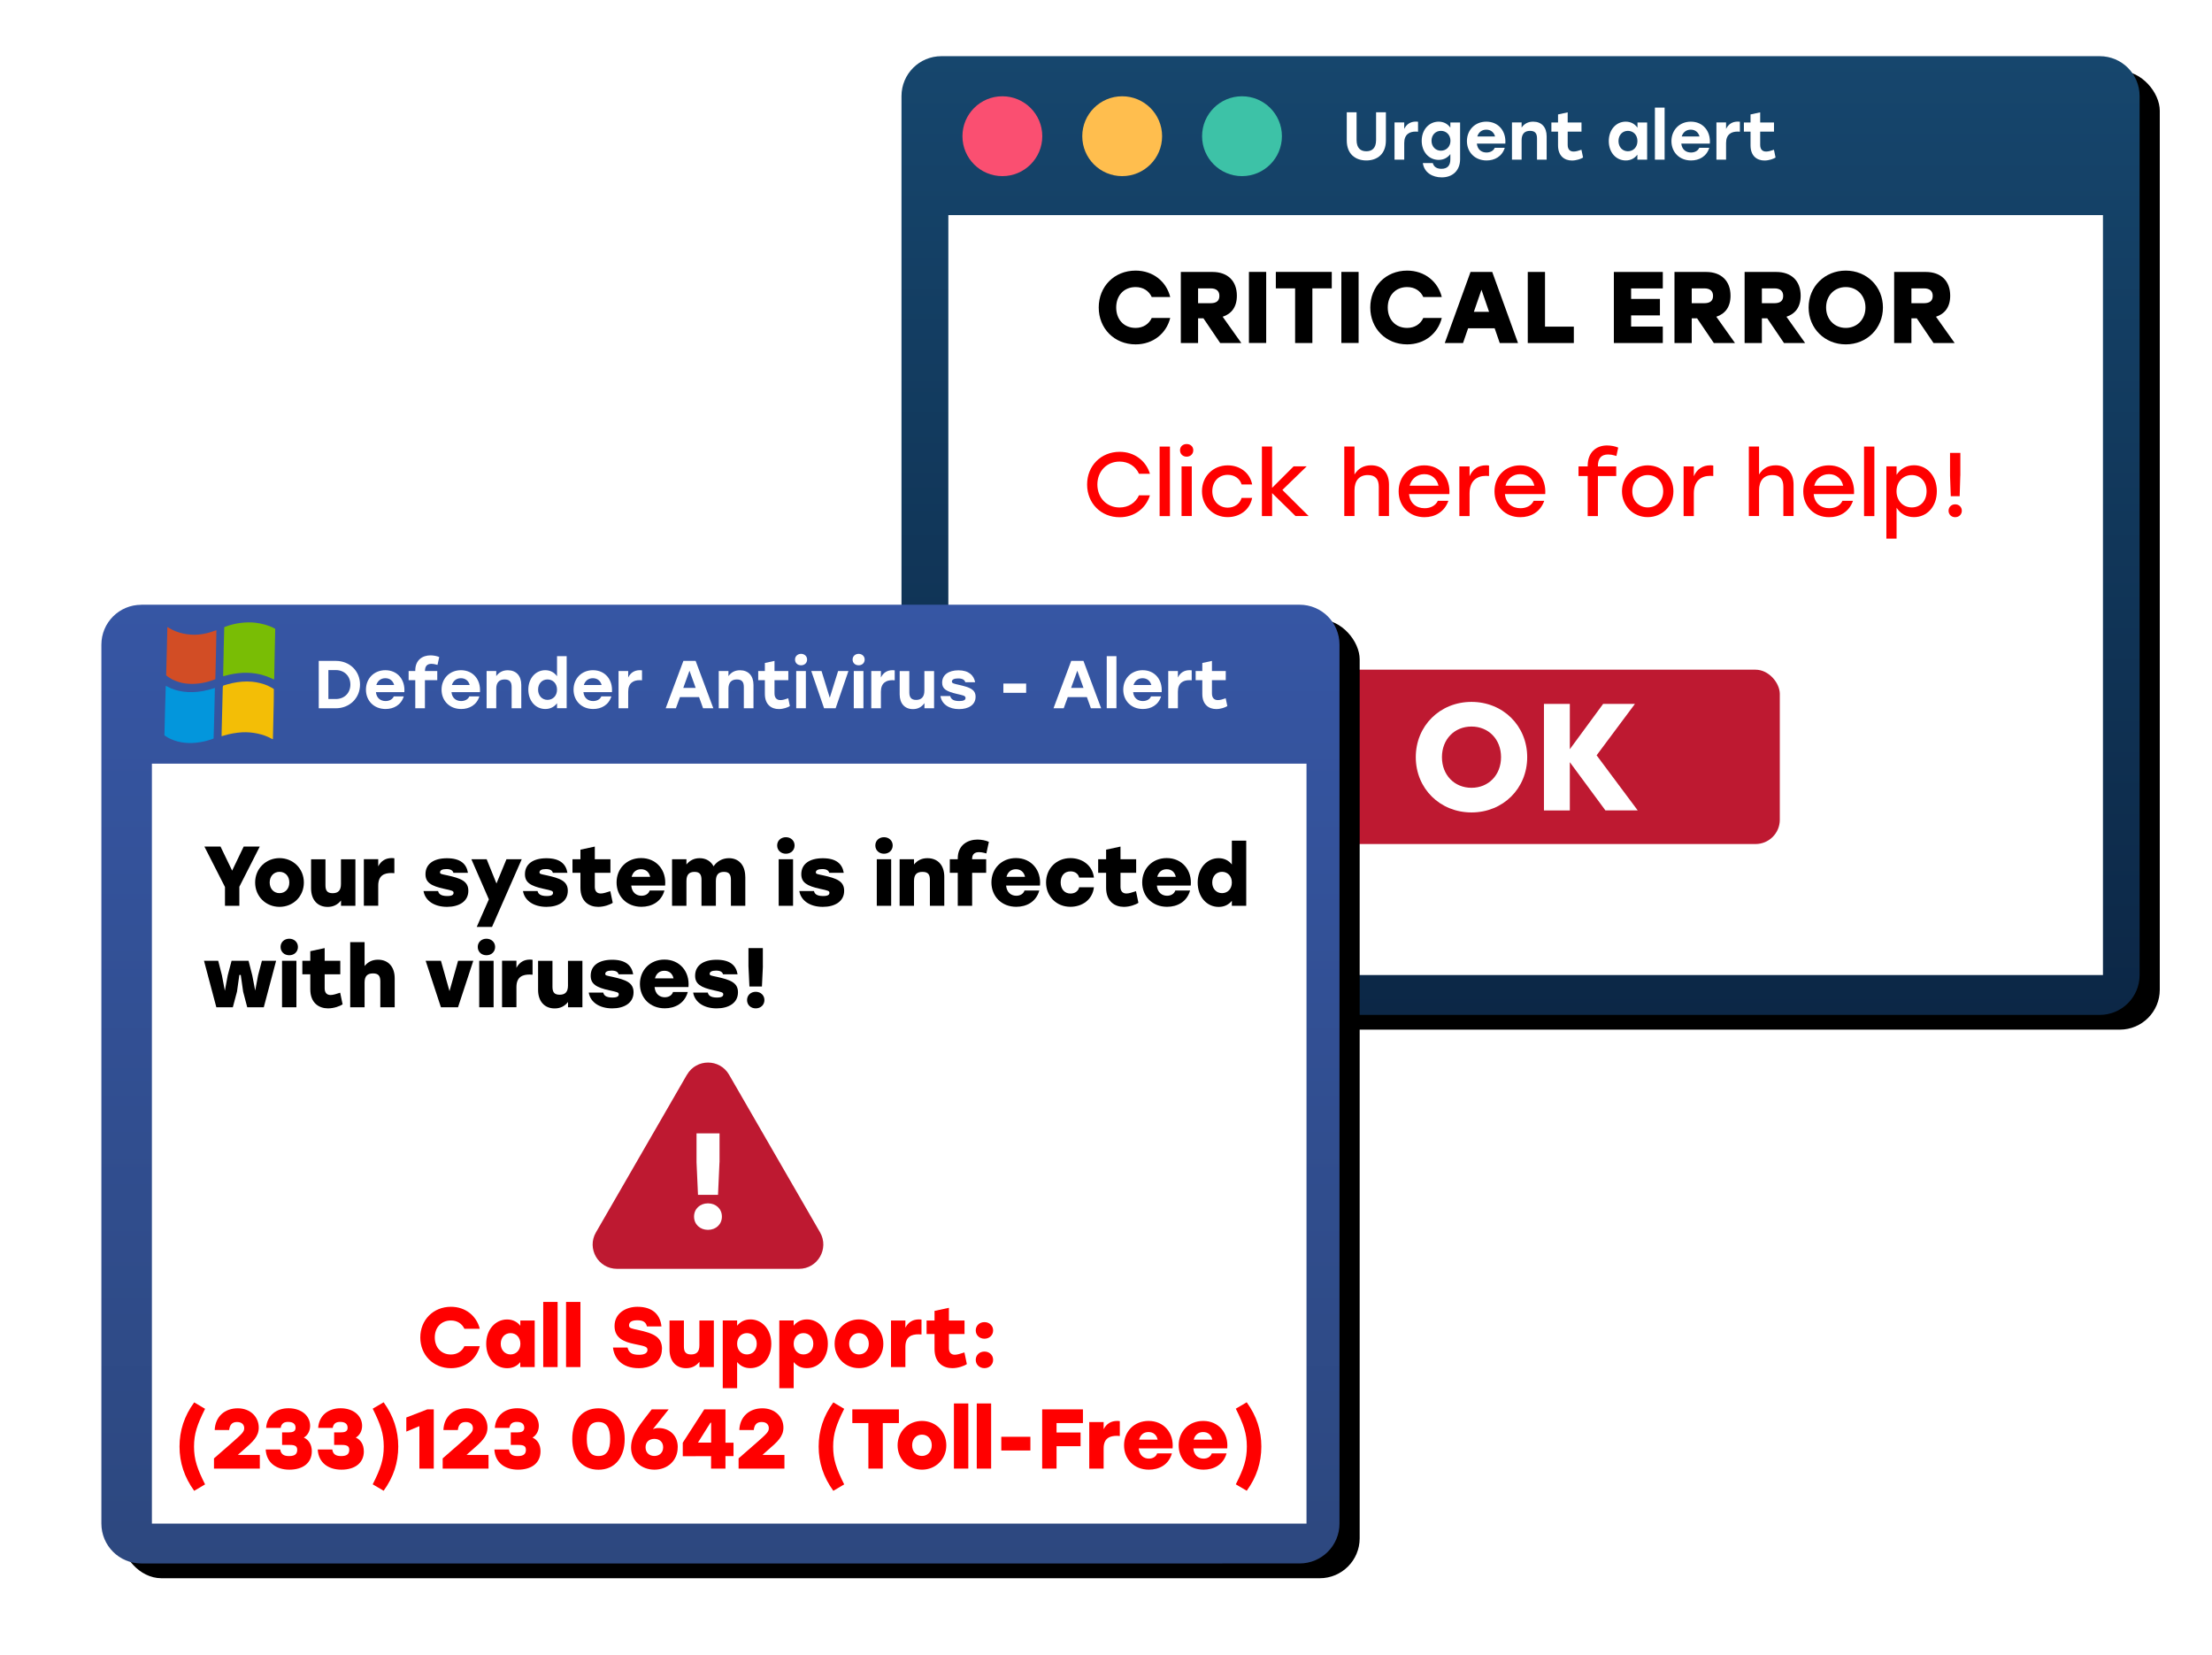 <?xml version="1.0" encoding="UTF-8"?>
<svg id="Layer_1" xmlns="http://www.w3.org/2000/svg" xmlns:xlink="http://www.w3.org/1999/xlink" viewBox="0 0 392.3 293.48">
  <defs>
    <style>
      .cls-1 {
        fill: #fa4f71;
      }

      .cls-1, .cls-2, .cls-3, .cls-4, .cls-5, .cls-6 {
        fill-rule: evenodd;
      }

      .cls-7 {
        fill: #0396dc;
      }

      .cls-8, .cls-3 {
        fill: #fff;
      }

      .cls-2 {
        fill: #ffbe4e;
      }

      .cls-9 {
        fill: red;
      }

      .cls-10 {
        fill: #f3be06;
      }

      .cls-11 {
        filter: url(#j-2);
      }

      .cls-4 {
        fill: url(#linear-gradient-2);
      }

      .cls-12 {
        fill: #79bd05;
      }

      .cls-5 {
        fill: #3dc2a7;
      }

      .cls-13 {
        filter: url(#j);
      }

      .cls-14 {
        fill: #d24d25;
      }

      .cls-15 {
        fill: #be1931;
      }

      .cls-6 {
        fill: url(#linear-gradient);
      }
    </style>
    <filter id="j">
      <feGaussianBlur stdDeviation="3.896"/>
    </filter>
    <linearGradient id="linear-gradient" x1="269.67" y1="179.95" x2="269.67" y2="9.96" gradientUnits="userSpaceOnUse">
      <stop offset="0" stop-color="#0c2746"/>
      <stop offset="1" stop-color="#16466d"/>
    </linearGradient>
    <filter id="j-2" data-name="j">
      <feGaussianBlur stdDeviation="3.896"/>
    </filter>
    <linearGradient id="linear-gradient-2" x1="127.77" y1="-815.94" x2="127.77" y2="-511.01" gradientTransform="translate(0 -418.27) scale(1 -1)" gradientUnits="userSpaceOnUse">
      <stop offset=".02" stop-color="#263e66"/>
      <stop offset="1" stop-color="#3757a7"/>
    </linearGradient>
  </defs>
  <g>
    <g class="cls-13">
      <rect x="163.45" y="12.56" width="219.59" height="170" rx="7.08" ry="7.08"/>
    </g>
    <path class="cls-6" d="M166.96,9.96h205.42c3.92,0,7.08,3.16,7.08,7.08v155.83c0,3.92-3.16,7.08-7.08,7.08h-205.42c-3.92,0-7.08-3.16-7.08-7.08V17.04c0-3.92,3.16-7.08,7.08-7.08Z"/>
    <g>
      <path class="cls-1" d="M177.77,17.07c3.91,0,7.08,3.17,7.08,7.08s-3.17,7.08-7.08,7.08-7.08-3.17-7.08-7.08,3.17-7.08,7.08-7.08Z"/>
      <path class="cls-2" d="M199.02,17.07c3.91,0,7.08,3.17,7.08,7.08s-3.17,7.08-7.08,7.08-7.08-3.17-7.08-7.08,3.17-7.08,7.08-7.08Z"/>
      <path class="cls-5" d="M220.27,17.07c3.91,0,7.08,3.17,7.08,7.08s-3.17,7.08-7.08,7.08-7.08-3.17-7.08-7.08,3.17-7.08,7.08-7.08Z"/>
    </g>
    <path class="cls-3" d="M168.19,38.14h204.77v134.74h-204.77V38.14Z"/>
    <g>
      <path class="cls-8" d="M245.79,19.91v5c0,2.36-1.49,3.54-3.47,3.54s-3.47-1.18-3.47-3.54v-5h1.74v4.91c0,1.46.72,2,1.73,2s1.73-.54,1.73-2v-4.91h1.74Z"/>
      <path class="cls-8" d="M251.49,21.59v1.76c-.13-.01-.23-.02-.42-.02-1.09,0-2.03.48-2.03,2.04v2.94h-1.72v-6.6h1.72v1.15c.41-.86,1.13-1.3,2.06-1.3.16,0,.28.01.38.02Z"/>
      <path class="cls-8" d="M258.95,21.71v6.51c0,1.96-1.27,3.23-3.26,3.23-1.59,0-3.09-.8-3.35-2.53h1.77c.19.74.82,1.01,1.52,1.01,1.04,0,1.59-.54,1.59-1.66v-.95c-.47.62-1.15,1.03-2.07,1.03-1.73,0-3.01-1.42-3.01-3.39s1.31-3.39,3.01-3.39c.91,0,1.62.42,2.07,1.06v-.91h1.72ZM257.24,24.96c0-1.03-.73-1.76-1.69-1.76s-1.67.73-1.67,1.76.72,1.76,1.67,1.76,1.69-.72,1.69-1.76Z"/>
      <path class="cls-8" d="M266.98,25.46h-5.06c.11,1.06.83,1.58,1.71,1.58.66,0,1.24-.3,1.46-.83h1.78c-.49,1.56-1.81,2.24-3.23,2.24-2.06,0-3.48-1.46-3.48-3.43s1.43-3.45,3.44-3.45c2.18,0,3.54,1.71,3.37,3.89ZM262,24.2h3.15c-.19-.72-.73-1.21-1.56-1.21s-1.38.5-1.59,1.21Z"/>
      <path class="cls-8" d="M274.3,24.17v4.14h-1.71v-3.77c0-.86-.32-1.34-1.24-1.34-.97,0-1.49.56-1.49,1.64v3.47h-1.71v-6.6h1.71v.9c.48-.67,1.14-1.04,2.05-1.04,1.49,0,2.39.98,2.39,2.6Z"/>
      <path class="cls-8" d="M280.76,27.93c-.36.24-1.18.53-1.97.53-1.32,0-2.47-.79-2.47-2.69v-2.43h-1.18v-1.62h1.18v-1.43l1.71-.37v1.8h2.45v1.62h-2.45v2.34c0,.78.37,1.19,1.06,1.19.38,0,.84-.13,1.38-.32l.29,1.39Z"/>
      <path class="cls-8" d="M292.12,21.71v6.6h-1.73v-.89c-.46.62-1.14,1.03-2.06,1.03-1.73,0-3.01-1.42-3.01-3.44s1.31-3.44,3-3.44c.94,0,1.63.43,2.09,1.07v-.92h1.71ZM290.4,25.01c0-1.08-.73-1.81-1.69-1.81s-1.67.73-1.67,1.81.72,1.81,1.67,1.81,1.69-.72,1.69-1.81Z"/>
      <path class="cls-8" d="M293.5,19.08h1.72v9.23h-1.72v-9.23Z"/>
      <path class="cls-8" d="M303.24,25.46h-5.06c.11,1.06.83,1.58,1.72,1.58.66,0,1.24-.3,1.46-.83h1.78c-.49,1.56-1.81,2.24-3.23,2.24-2.06,0-3.48-1.46-3.48-3.43s1.43-3.45,3.44-3.45c2.18,0,3.54,1.71,3.37,3.89ZM298.26,24.2h3.15c-.19-.72-.73-1.21-1.56-1.21s-1.38.5-1.6,1.21Z"/>
      <path class="cls-8" d="M308.57,21.59v1.76c-.13-.01-.23-.02-.42-.02-1.09,0-2.03.48-2.03,2.04v2.94h-1.71v-6.6h1.71v1.15c.41-.86,1.13-1.3,2.06-1.3.16,0,.28.01.38.02Z"/>
      <path class="cls-8" d="M314.9,27.93c-.36.24-1.18.53-1.97.53-1.32,0-2.47-.79-2.47-2.69v-2.43h-1.18v-1.62h1.18v-1.43l1.71-.37v1.8h2.45v1.62h-2.45v2.34c0,.78.37,1.19,1.06,1.19.38,0,.84-.13,1.38-.32l.29,1.39Z"/>
    </g>
    <g>
      <path d="M194.86,54.52c0-3.71,2.75-6.54,6.54-6.54,3.1,0,5.46,1.94,6.14,4.68h-3.28c-.5-1.1-1.53-1.76-2.86-1.76-2.09,0-3.44,1.51-3.44,3.62s1.35,3.62,3.44,3.62c1.33,0,2.36-.67,2.86-1.76h3.28c-.68,2.74-3.04,4.68-6.14,4.68-3.78,0-6.54-2.83-6.54-6.54Z"/>
      <path d="M213.43,56.44h-.95v4.38h-3.06v-12.6h5.62c2.67,0,4.32,1.58,4.32,4.21,0,2.02-.97,3.22-2.52,3.73l3.31,4.66h-3.75l-2.97-4.38ZM214.69,51.13h-2.21v2.63h2.21c1.06,0,1.57-.43,1.57-1.3s-.54-1.33-1.57-1.33Z"/>
      <path d="M221.5,48.21h3.06v12.6h-3.06v-12.6Z"/>
      <path d="M236.19,51.13h-3.44v9.69h-3.06v-9.69h-3.42v-2.92h9.92v2.92Z"/>
      <path d="M237.89,48.21h3.06v12.6h-3.06v-12.6Z"/>
      <path d="M243.02,54.52c0-3.71,2.75-6.54,6.54-6.54,3.1,0,5.46,1.94,6.14,4.68h-3.28c-.5-1.1-1.53-1.76-2.86-1.76-2.09,0-3.44,1.51-3.44,3.62s1.35,3.62,3.44,3.62c1.33,0,2.36-.67,2.86-1.76h3.28c-.68,2.74-3.04,4.68-6.14,4.68-3.78,0-6.54-2.83-6.54-6.54Z"/>
      <path d="M265.09,58.21h-4.72l-.9,2.61h-3.24l4.57-12.6h3.85l4.57,12.6h-3.24l-.9-2.61ZM264.09,55.29l-1.35-3.92-1.35,3.92h2.7Z"/>
      <path d="M279.12,57.9v2.92h-8.17v-12.6h3.06v9.69h5.11Z"/>
      <path d="M289.28,51.13v1.87h5.11v2.92h-5.11v1.98h5.62v2.92h-8.68v-12.6h8.68v2.92h-5.62Z"/>
      <path d="M300.98,56.44h-.95v4.38h-3.06v-12.6h5.62c2.67,0,4.32,1.58,4.32,4.21,0,2.02-.97,3.22-2.52,3.73l3.31,4.66h-3.75l-2.97-4.38ZM302.24,51.13h-2.21v2.63h2.21c1.06,0,1.57-.43,1.57-1.3s-.54-1.33-1.57-1.33Z"/>
      <path d="M313.42,56.44h-.95v4.38h-3.06v-12.6h5.62c2.67,0,4.32,1.58,4.32,4.21,0,2.02-.97,3.22-2.52,3.73l3.31,4.66h-3.75l-2.97-4.38ZM314.68,51.13h-2.21v2.63h2.21c1.06,0,1.57-.43,1.57-1.3s-.54-1.33-1.57-1.33Z"/>
      <path d="M333.94,54.52c0,3.71-2.86,6.54-6.59,6.54s-6.59-2.83-6.59-6.54,2.86-6.54,6.59-6.54,6.59,2.83,6.59,6.54ZM323.86,54.52c0,2.11,1.48,3.62,3.49,3.62s3.49-1.51,3.49-3.62-1.48-3.62-3.49-3.62-3.49,1.51-3.49,3.62Z"/>
      <path d="M339.94,56.44h-.95v4.38h-3.06v-12.6h5.62c2.67,0,4.32,1.58,4.32,4.21,0,2.02-.97,3.22-2.52,3.73l3.31,4.66h-3.75l-2.97-4.38ZM341.2,51.13h-2.21v2.63h2.21c1.06,0,1.57-.43,1.57-1.3s-.54-1.33-1.57-1.33Z"/>
    </g>
    <g>
      <path class="cls-9" d="M192.8,85.9c0-3.31,2.45-5.79,5.78-5.79,2.59,0,4.66,1.57,5.36,3.89h-1.94c-.59-1.31-1.86-2.16-3.44-2.16-2.29,0-3.94,1.73-3.94,4.07s1.65,4.07,3.94,4.07c1.58,0,2.85-.85,3.44-2.16h1.94c-.71,2.32-2.77,3.89-5.36,3.89-3.33,0-5.78-2.48-5.78-5.79Z"/>
      <path class="cls-9" d="M205.66,79.18h1.83v12.33h-1.83v-12.33Z"/>
      <path class="cls-9" d="M211.63,79.83c0,.66-.5,1.14-1.18,1.14s-1.17-.48-1.17-1.14.51-1.1,1.17-1.1c.69,0,1.18.46,1.18,1.1ZM209.55,82.7h1.81v8.8h-1.81v-8.8Z"/>
      <path class="cls-9" d="M213.17,87.1c0-2.62,1.95-4.59,4.58-4.59,2.08,0,3.92,1.26,4.32,3.39h-1.87c-.34-1.1-1.31-1.71-2.45-1.71-1.63,0-2.75,1.22-2.75,2.91s1.15,2.91,2.74,2.91c1.15,0,2.13-.64,2.46-1.73h1.87c-.42,2.18-2.27,3.41-4.34,3.41-2.61,0-4.56-1.97-4.56-4.59Z"/>
      <path class="cls-9" d="M229.76,91.5l-4.15-4.07v4.07h-1.81v-12.33h1.81v7.33l3.81-3.81h2.32l-4.31,4.18,4.66,4.63h-2.34Z"/>
      <path class="cls-9" d="M246.34,85.95v5.55h-1.81v-5.19c0-1.36-.61-2.08-1.94-2.08-1.54,0-2.37,1.01-2.37,2.71v4.56h-1.81v-12.33h1.81v4.96c.62-1.02,1.58-1.63,2.95-1.63,1.97,0,3.17,1.3,3.17,3.44Z"/>
      <path class="cls-9" d="M257.06,87.6h-7.16c.14,1.62,1.28,2.51,2.75,2.51,1.06,0,1.94-.45,2.35-1.31h1.87c-.69,1.97-2.37,2.9-4.24,2.9-2.67,0-4.58-1.92-4.58-4.58s1.89-4.61,4.55-4.61c2.83,0,4.63,2.19,4.45,5.09ZM250,86.12h5.12c-.27-1.2-1.18-2.05-2.51-2.05s-2.3.86-2.61,2.05Z"/>
      <path class="cls-9" d="M264.08,82.56v1.84c-.16-.02-.3-.03-.54-.03-1.65,0-2.91.93-2.91,3.1v4.03h-1.81v-8.8h1.81v1.74c.53-1.23,1.54-1.94,2.93-1.94.22,0,.4.02.53.05Z"/>
      <path class="cls-9" d="M274.06,87.6h-7.16c.14,1.62,1.28,2.51,2.75,2.51,1.06,0,1.94-.45,2.35-1.31h1.87c-.69,1.97-2.37,2.9-4.24,2.9-2.67,0-4.58-1.92-4.58-4.58s1.89-4.61,4.55-4.61c2.83,0,4.63,2.19,4.45,5.09ZM267,86.12h5.12c-.27-1.2-1.18-2.05-2.51-2.05s-2.3.86-2.61,2.05Z"/>
      <path class="cls-9" d="M283.39,82.65v.05h3.25v1.7h-3.25v7.11h-1.81v-7.11h-1.63v-1.7h1.63v-.13c0-2.4,1.54-3.59,3.43-3.59.67,0,1.44.14,1.98.38l-.32,1.49-.26-.08c-.42-.13-.83-.19-1.2-.19-1.26,0-1.82.72-1.82,2.06Z"/>
      <path class="cls-9" d="M296.78,87.1c0,2.64-2,4.59-4.56,4.59s-4.56-1.97-4.56-4.59,2.05-4.59,4.56-4.59,4.56,1.94,4.56,4.59ZM289.49,87.1c0,1.7,1.2,2.87,2.74,2.87s2.74-1.17,2.74-2.87-1.22-2.87-2.74-2.87-2.74,1.17-2.74,2.87Z"/>
      <path class="cls-9" d="M303.85,82.56v1.84c-.16-.02-.3-.03-.54-.03-1.65,0-2.91.93-2.91,3.1v4.03h-1.81v-8.8h1.81v1.74c.53-1.23,1.54-1.94,2.93-1.94.22,0,.4.02.53.05Z"/>
      <path class="cls-9" d="M318.09,85.95v5.55h-1.81v-5.19c0-1.36-.61-2.08-1.94-2.08-1.54,0-2.37,1.01-2.37,2.71v4.56h-1.81v-12.33h1.81v4.96c.62-1.02,1.58-1.63,2.95-1.63,1.97,0,3.17,1.3,3.17,3.44Z"/>
      <path class="cls-9" d="M328.82,87.6h-7.16c.14,1.62,1.28,2.51,2.75,2.51,1.06,0,1.94-.45,2.35-1.31h1.87c-.69,1.97-2.37,2.9-4.24,2.9-2.67,0-4.58-1.92-4.58-4.58s1.89-4.61,4.55-4.61c2.83,0,4.63,2.19,4.45,5.09ZM321.76,86.12h5.12c-.27-1.2-1.18-2.05-2.51-2.05s-2.3.86-2.61,2.05Z"/>
      <path class="cls-9" d="M330.59,79.18h1.83v12.33h-1.83v-12.33Z"/>
      <path class="cls-9" d="M343.5,87.1c0,2.69-1.71,4.59-4.07,4.59-1.38,0-2.43-.67-3.07-1.66v5.47h-1.81v-12.81h1.81v1.5c.64-1.01,1.7-1.7,3.09-1.7,2.3,0,4.05,1.9,4.05,4.59ZM341.68,87.1c0-1.68-1.09-2.87-2.62-2.87s-2.71,1.18-2.71,2.87,1.17,2.87,2.71,2.87,2.62-1.17,2.62-2.87Z"/>
      <path class="cls-9" d="M347.93,90.56c0,.66-.51,1.14-1.18,1.14s-1.17-.48-1.17-1.14.5-1.14,1.17-1.14,1.18.48,1.18,1.14ZM347.66,84.33l-.11,3.65h-1.58l-.13-3.65v-4.03h1.83v4.03Z"/>
    </g>
    <rect class="cls-15" x="225.49" y="118.74" width="90.16" height="30.91" rx="4.3" ry="4.3"/>
    <g>
      <path class="cls-8" d="M270.85,134.25c0,5.56-4.29,9.8-9.88,9.8s-9.88-4.24-9.88-9.8,4.29-9.8,9.88-9.8,9.88,4.24,9.88,9.8ZM255.73,134.25c0,3.16,2.21,5.43,5.24,5.43s5.24-2.27,5.24-5.43-2.21-5.43-5.24-5.43-5.24,2.27-5.24,5.43Z"/>
      <path class="cls-8" d="M284.73,143.7l-6.32-8.56v8.56h-4.59v-18.9h4.59v8.04l5.91-8.04h5.64l-6.8,9.12,7.29,9.77h-5.72Z"/>
    </g>
  </g>
  <g>
    <g class="cls-11">
      <rect x="21.55" y="109.83" width="219.59" height="170" rx="7.08" ry="7.08"/>
    </g>
    <path class="cls-4" d="M25.06,107.22h205.42c3.92,0,7.08,3.16,7.08,7.08v155.83c0,3.92-3.16,7.08-7.08,7.08H25.06c-3.92,0-7.08-3.16-7.08-7.08V114.31c0-3.92,3.16-7.08,7.08-7.08Z"/>
    <path class="cls-3" d="M26.94,135.4h204.77v134.74H26.94v-134.74Z"/>
    <g>
      <path class="cls-8" d="M63.85,121.38c0,2.4-1.85,4.2-4.29,4.2h-3.03v-8.4h3.03c2.45,0,4.29,1.79,4.29,4.2ZM62.14,121.38c0-1.51-1.07-2.57-2.58-2.57h-1.32v5.13h1.32c1.51,0,2.58-1.06,2.58-2.57Z"/>
      <path class="cls-8" d="M71.73,122.72h-5.06c.11,1.06.83,1.58,1.71,1.58.66,0,1.24-.3,1.46-.83h1.77c-.49,1.56-1.81,2.24-3.23,2.24-2.06,0-3.48-1.46-3.48-3.43s1.43-3.45,3.44-3.45c2.18,0,3.54,1.71,3.37,3.89ZM66.75,121.46h3.15c-.19-.72-.73-1.21-1.56-1.21s-1.38.5-1.6,1.21Z"/>
      <path class="cls-8" d="M75.36,118.96v.02h2.19v1.62h-2.19v4.98h-1.71v-4.98h-1.18v-1.62h1.18v-.11c0-1.88,1.32-2.67,2.69-2.67.52,0,1.14.11,1.56.3l-.31,1.39-.23-.06c-.29-.08-.58-.13-.83-.13-.78,0-1.16.41-1.16,1.26Z"/>
      <path class="cls-8" d="M85.13,122.72h-5.06c.11,1.06.83,1.58,1.71,1.58.66,0,1.24-.3,1.46-.83h1.78c-.49,1.56-1.81,2.24-3.23,2.24-2.06,0-3.48-1.46-3.48-3.43s1.43-3.45,3.44-3.45c2.18,0,3.54,1.71,3.37,3.89ZM80.15,121.46h3.15c-.19-.72-.73-1.21-1.56-1.21s-1.38.5-1.6,1.21Z"/>
      <path class="cls-8" d="M92.45,121.44v4.14h-1.71v-3.77c0-.86-.32-1.34-1.24-1.34-.97,0-1.49.56-1.49,1.64v3.47h-1.71v-6.6h1.71v.9c.48-.67,1.14-1.04,2.05-1.04,1.49,0,2.39.98,2.39,2.6Z"/>
      <path class="cls-8" d="M100.5,116.34v9.23h-1.71v-.89c-.46.62-1.15,1.03-2.08,1.03-1.71,0-3.01-1.42-3.01-3.44s1.31-3.44,3-3.44c.94,0,1.63.43,2.09,1.07v-3.56h1.71ZM98.79,122.28c0-1.08-.73-1.81-1.69-1.81s-1.67.73-1.67,1.81.72,1.81,1.67,1.81,1.69-.72,1.69-1.81Z"/>
      <path class="cls-8" d="M108.53,122.72h-5.06c.11,1.06.83,1.58,1.72,1.58.66,0,1.24-.3,1.46-.83h1.78c-.49,1.56-1.81,2.24-3.23,2.24-2.06,0-3.48-1.46-3.48-3.43s1.43-3.45,3.44-3.45c2.18,0,3.54,1.71,3.37,3.89ZM103.55,121.46h3.15c-.19-.72-.73-1.21-1.56-1.21s-1.38.5-1.6,1.21Z"/>
      <path class="cls-8" d="M113.86,118.86v1.76c-.13-.01-.23-.02-.42-.02-1.09,0-2.03.48-2.03,2.04v2.94h-1.71v-6.6h1.71v1.15c.41-.86,1.13-1.3,2.06-1.3.16,0,.28.01.38.02Z"/>
      <path class="cls-8" d="M123.98,123.6h-3.39l-.72,1.98h-1.81l3.14-8.4h2.17l3.14,8.4h-1.82l-.71-1.98ZM123.38,121.97l-1.1-3.05-1.1,3.05h2.21Z"/>
      <path class="cls-8" d="M133.63,121.44v4.14h-1.71v-3.77c0-.86-.32-1.34-1.24-1.34-.97,0-1.49.56-1.49,1.64v3.47h-1.72v-6.6h1.72v.9c.48-.67,1.14-1.04,2.05-1.04,1.49,0,2.39.98,2.39,2.6Z"/>
      <path class="cls-8" d="M140.09,125.19c-.36.24-1.18.53-1.97.53-1.32,0-2.47-.79-2.47-2.69v-2.43h-1.18v-1.62h1.18v-1.43l1.71-.37v1.8h2.45v1.62h-2.45v2.34c0,.78.37,1.19,1.06,1.19.38,0,.84-.13,1.38-.32l.29,1.39Z"/>
      <path class="cls-8" d="M143.14,116.94c0,.59-.44,1.02-1.07,1.02s-1.07-.43-1.07-1.02.47-1.01,1.07-1.01,1.07.42,1.07,1.01ZM141.21,118.98h1.71v6.6h-1.71v-6.6Z"/>
      <path class="cls-8" d="M150.47,118.98l-2.27,6.6h-2.05l-2.27-6.6h1.82l1.46,4.74,1.48-4.74h1.82Z"/>
      <path class="cls-8" d="M153.35,116.94c0,.59-.44,1.02-1.07,1.02s-1.07-.43-1.07-1.02.47-1.01,1.07-1.01,1.07.42,1.07,1.01ZM151.42,118.98h1.71v6.6h-1.71v-6.6Z"/>
      <path class="cls-8" d="M158.68,118.86v1.76c-.13-.01-.23-.02-.42-.02-1.09,0-2.03.48-2.03,2.04v2.94h-1.71v-6.6h1.71v1.15c.41-.86,1.13-1.3,2.06-1.3.16,0,.28.01.38.02Z"/>
      <path class="cls-8" d="M165.66,118.98v6.6h-1.71v-.91c-.48.67-1.13,1.06-2.04,1.06-1.45,0-2.35-1-2.35-2.6v-4.14h1.71v3.77c0,.86.32,1.34,1.21,1.34.95,0,1.46-.56,1.46-1.64v-3.47h1.71Z"/>
      <path class="cls-8" d="M166.78,123.41h1.74c.13.53.53.89,1.6.89.75,0,1.12-.18,1.12-.54,0-.44-.52-.48-1.51-.72-1.87-.44-2.64-.86-2.64-2,0-1.39,1.15-2.19,2.89-2.19,1.83,0,2.73.89,2.96,2.11h-1.74c-.13-.42-.49-.67-1.28-.67-.68,0-1.1.19-1.1.55,0,.31.3.37,1.26.59,1.88.43,2.94.79,2.94,2.11,0,1.48-1.31,2.19-2.94,2.19-1.76,0-3.05-.86-3.29-2.31Z"/>
      <path class="cls-8" d="M181.99,122.84h-4.04v-1.64h4.04v1.64Z"/>
      <path class="cls-8" d="M192.76,123.6h-3.39l-.72,1.98h-1.81l3.14-8.4h2.17l3.14,8.4h-1.82l-.71-1.98ZM192.16,121.97l-1.1-3.05-1.1,3.05h2.21Z"/>
      <path class="cls-8" d="M196.28,116.34h1.72v9.23h-1.72v-9.23Z"/>
      <path class="cls-8" d="M206.02,122.72h-5.06c.11,1.06.83,1.58,1.72,1.58.66,0,1.24-.3,1.46-.83h1.78c-.49,1.56-1.81,2.24-3.23,2.24-2.06,0-3.48-1.46-3.48-3.43s1.43-3.45,3.44-3.45c2.18,0,3.54,1.71,3.37,3.89ZM201.04,121.46h3.15c-.19-.72-.73-1.21-1.56-1.21s-1.38.5-1.6,1.21Z"/>
      <path class="cls-8" d="M211.35,118.86v1.76c-.13-.01-.23-.02-.42-.02-1.09,0-2.03.48-2.03,2.04v2.94h-1.71v-6.6h1.71v1.15c.41-.86,1.13-1.3,2.06-1.3.16,0,.28.01.38.02Z"/>
      <path class="cls-8" d="M217.67,125.19c-.36.24-1.18.53-1.97.53-1.32,0-2.47-.79-2.47-2.69v-2.43h-1.18v-1.62h1.18v-1.43l1.71-.37v1.8h2.45v1.62h-2.45v2.34c0,.78.37,1.19,1.06,1.19.38,0,.84-.13,1.38-.32l.29,1.39Z"/>
    </g>
    <g>
      <path d="M42.45,157.24v3.36h-2.55v-3.33l-3.65-7.17h2.86l2.06,4.27,2.05-4.27h2.85l-3.63,7.14Z"/>
      <path d="M53.89,156.47c0,2.49-1.91,4.32-4.32,4.32s-4.32-1.84-4.32-4.32,1.93-4.32,4.32-4.32,4.32,1.83,4.32,4.32ZM47.83,156.47c0,1.16.77,1.89,1.74,1.89s1.74-.73,1.74-1.89-.75-1.89-1.74-1.89-1.74.75-1.74,1.89Z"/>
      <path d="M63.03,152.35v8.25h-2.55v-.94c-.6.75-1.37,1.14-2.37,1.14-1.81,0-2.94-1.27-2.94-3.28v-5.16h2.55v4.59c0,.9.27,1.42,1.27,1.42s1.48-.5,1.48-1.63v-4.38h2.55Z"/>
      <path d="M69.94,152.2v2.62c-.17-.01-.27-.03-.51-.03-1.2,0-2.35.36-2.35,2.23v3.57h-2.55v-8.25h2.55v1.27c.51-1,1.35-1.47,2.4-1.47.19,0,.35.02.46.04Z"/>
      <path d="M75.12,157.99h2.58c.1.45.43.88,1.62.88.85,0,1.12-.22,1.12-.57s-.25-.4-1.67-.71c-2.35-.51-3.31-1.14-3.31-2.59,0-1.79,1.42-2.83,3.81-2.83s3.46,1,3.72,2.58h-2.58c-.1-.39-.44-.66-1.25-.66-.75,0-1.12.23-1.12.58,0,.29.24.31,1.23.52,2.46.54,3.79,1.04,3.79,2.75,0,1.9-1.67,2.85-3.78,2.85-2.23,0-3.87-1.06-4.17-2.8Z"/>
      <path d="M92.53,152.35l-5.27,12h-2.71l2.15-4.89-3.1-7.11h2.71l1.74,4.3,1.77-4.3h2.71Z"/>
      <path d="M92.76,157.99h2.58c.1.45.43.88,1.62.88.85,0,1.12-.22,1.12-.57s-.25-.4-1.67-.71c-2.35-.51-3.31-1.14-3.31-2.59,0-1.79,1.43-2.83,3.81-2.83s3.46,1,3.72,2.58h-2.58c-.1-.39-.44-.66-1.25-.66-.75,0-1.12.23-1.12.58,0,.29.24.31,1.23.52,2.46.54,3.79,1.04,3.79,2.75,0,1.9-1.67,2.85-3.78,2.85-2.23,0-3.87-1.06-4.17-2.8Z"/>
      <path d="M108.67,160.07c-.46.33-1.54.72-2.58.72-1.59,0-3.15-.93-3.15-3.39v-2.65h-1.41v-2.4h1.41v-1.7l2.55-.55v2.25h2.77v2.4h-2.77v2.5c0,.79.41,1.17,1.05,1.17.45,0,.99-.18,1.7-.41l.43,2.06Z"/>
      <path d="M117.96,157.01h-6.01c.12,1.27.93,1.81,1.82,1.81.69,0,1.26-.33,1.45-.93h2.62c-.57,2.04-2.29,2.89-4.08,2.89-2.64,0-4.41-1.88-4.41-4.32s1.79-4.32,4.35-4.32c2.73,0,4.51,2.15,4.26,4.86ZM112.02,155.47h3.29c-.17-.79-.71-1.35-1.62-1.35s-1.46.56-1.67,1.35Z"/>
      <path d="M132.18,155.44v5.16h-2.55v-4.59c0-.9-.27-1.42-1.23-1.42s-1.44.49-1.44,1.63v4.38h-2.55v-4.59c0-.9-.27-1.42-1.23-1.42s-1.44.49-1.44,1.63v4.38h-2.55v-8.25h2.55v.93c.6-.73,1.37-1.12,2.34-1.12,1.12,0,2,.53,2.47,1.44.63-.91,1.59-1.44,2.73-1.44,1.77,0,2.89,1.27,2.89,3.29Z"/>
      <path d="M140.92,149.9c0,.85-.65,1.47-1.54,1.47s-1.55-.61-1.55-1.47.68-1.46,1.55-1.46,1.54.61,1.54,1.46ZM138.1,152.35h2.55v8.25h-2.55v-8.25Z"/>
      <path d="M141.78,157.99h2.58c.1.45.43.88,1.62.88.85,0,1.12-.22,1.12-.57s-.26-.4-1.67-.71c-2.36-.51-3.32-1.14-3.32-2.59,0-1.79,1.42-2.83,3.81-2.83s3.46,1,3.72,2.58h-2.58c-.11-.39-.44-.66-1.25-.66-.75,0-1.12.23-1.12.58,0,.29.24.31,1.23.52,2.46.54,3.79,1.04,3.79,2.75,0,1.9-1.66,2.85-3.78,2.85-2.24,0-3.87-1.06-4.17-2.8Z"/>
      <path d="M158.32,149.9c0,.85-.65,1.47-1.54,1.47s-1.54-.61-1.54-1.47.67-1.46,1.54-1.46,1.54.61,1.54,1.46ZM155.5,152.35h2.55v8.25h-2.55v-8.25Z"/>
      <path d="M167.47,155.44v5.16h-2.55v-4.59c0-.9-.27-1.42-1.31-1.42s-1.51.49-1.51,1.63v4.38h-2.55v-8.25h2.55v.93c.6-.73,1.37-1.12,2.38-1.12,1.86,0,2.99,1.27,2.99,3.29Z"/>
      <path d="M172.41,152.33v.02h2.49v2.4h-2.49v5.85h-2.55v-5.85h-1.41v-2.4h1.41v-.15c0-2.43,1.84-3.34,3.5-3.34.67,0,1.5.15,2.02.41l-.45,2.05-.33-.09c-.35-.09-.66-.14-.95-.14-.79,0-1.25.35-1.25,1.25Z"/>
      <path d="M184.44,157.01h-6.01c.12,1.27.93,1.81,1.81,1.81.69,0,1.26-.33,1.46-.93h2.62c-.57,2.04-2.29,2.89-4.08,2.89-2.64,0-4.41-1.88-4.41-4.32s1.79-4.32,4.35-4.32c2.73,0,4.51,2.15,4.26,4.86ZM178.5,155.47h3.29c-.17-.79-.71-1.35-1.62-1.35s-1.46.56-1.67,1.35Z"/>
      <path d="M185.52,156.47c0-2.44,1.8-4.32,4.33-4.32,2.05,0,3.9,1.25,4.16,3.45h-2.62c-.2-.79-.86-1.1-1.53-1.1-1.12,0-1.75.81-1.75,1.96s.67,1.97,1.74,1.97c.69,0,1.35-.33,1.54-1.11h2.62c-.27,2.28-2.16,3.46-4.17,3.46-2.52,0-4.32-1.88-4.32-4.32Z"/>
      <path d="M201.9,160.07c-.46.33-1.54.72-2.58.72-1.59,0-3.15-.93-3.15-3.39v-2.65h-1.41v-2.4h1.41v-1.7l2.55-.55v2.25h2.78v2.4h-2.78v2.5c0,.79.41,1.17,1.05,1.17.45,0,.99-.18,1.7-.41l.43,2.06Z"/>
      <path d="M211.18,157.01h-6.01c.12,1.27.93,1.81,1.81,1.81.69,0,1.26-.33,1.46-.93h2.62c-.57,2.04-2.29,2.89-4.08,2.89-2.64,0-4.41-1.88-4.41-4.32s1.79-4.32,4.35-4.32c2.73,0,4.51,2.15,4.26,4.86ZM205.24,155.47h3.29c-.17-.79-.71-1.35-1.62-1.35s-1.46.56-1.67,1.35Z"/>
      <path d="M221.02,149.05v11.55h-2.55v-.88c-.54.65-1.29,1.08-2.34,1.08-2.1,0-3.72-1.77-3.72-4.32s1.65-4.32,3.71-4.32c1.05,0,1.83.45,2.35,1.12v-4.23h2.55ZM218.47,156.47c0-1.14-.75-1.89-1.74-1.89s-1.74.75-1.74,1.89.76,1.89,1.74,1.89,1.74-.73,1.74-1.89Z"/>
      <path d="M48.97,170.35l-2.19,8.25h-2.93l-.73-2.77-.42-2.97h-.25l-.42,2.97-.74,2.77h-2.92l-2.19-8.25h2.52l.66,2.59.52,2.73.51-2.73.68-2.59h3.01l.66,2.59.52,2.7.51-2.7.68-2.59h2.52Z"/>
      <path d="M52.84,167.9c0,.85-.65,1.47-1.54,1.47s-1.54-.61-1.54-1.47.67-1.46,1.54-1.46,1.54.61,1.54,1.46ZM50.02,170.35h2.55v8.25h-2.55v-8.25Z"/>
      <path d="M60.76,178.07c-.46.33-1.54.72-2.58.72-1.59,0-3.15-.93-3.15-3.39v-2.65h-1.41v-2.4h1.41v-1.7l2.55-.55v2.25h2.77v2.4h-2.77v2.5c0,.79.41,1.17,1.05,1.17.45,0,.99-.18,1.7-.41l.43,2.06Z"/>
      <path d="M70,173.44v5.16h-2.55v-4.59c0-.9-.27-1.42-1.29-1.42s-1.5.49-1.5,1.63v4.38h-2.55v-11.55h2.55v4.23c.6-.73,1.36-1.12,2.38-1.12,1.83,0,2.96,1.27,2.96,3.29Z"/>
      <path d="M83.94,170.35l-2.71,8.25h-3.03l-2.71-8.25h2.71l1.52,5.38,1.52-5.38h2.71Z"/>
      <path d="M87.81,167.9c0,.85-.65,1.47-1.54,1.47s-1.54-.61-1.54-1.47.67-1.46,1.54-1.46,1.54.61,1.54,1.46ZM84.99,170.35h2.55v8.25h-2.55v-8.25Z"/>
      <path d="M94.45,170.2v2.62c-.16-.01-.27-.03-.51-.03-1.2,0-2.35.36-2.35,2.23v3.57h-2.55v-8.25h2.55v1.27c.51-1,1.35-1.47,2.4-1.47.19,0,.35.02.46.04Z"/>
      <path d="M103.29,170.35v8.25h-2.55v-.94c-.6.75-1.37,1.14-2.37,1.14-1.81,0-2.94-1.27-2.94-3.28v-5.16h2.55v4.59c0,.9.27,1.42,1.27,1.42s1.48-.5,1.48-1.63v-4.38h2.55Z"/>
      <path d="M104.41,175.99h2.58c.1.45.43.88,1.62.88.85,0,1.13-.22,1.13-.57s-.26-.4-1.67-.71c-2.35-.51-3.31-1.14-3.31-2.59,0-1.79,1.43-2.83,3.81-2.83s3.47,1,3.72,2.58h-2.58c-.11-.39-.44-.66-1.25-.66-.75,0-1.12.23-1.12.58,0,.29.24.31,1.23.52,2.46.54,3.79,1.04,3.79,2.75,0,1.9-1.66,2.85-3.78,2.85-2.23,0-3.87-1.06-4.17-2.8Z"/>
      <path d="M122.1,175.01h-6.01c.12,1.27.93,1.81,1.81,1.81.69,0,1.26-.33,1.46-.93h2.62c-.57,2.04-2.29,2.89-4.08,2.89-2.64,0-4.41-1.88-4.41-4.32s1.79-4.32,4.35-4.32c2.73,0,4.51,2.15,4.26,4.86ZM116.16,173.47h3.29c-.17-.79-.71-1.35-1.62-1.35s-1.46.56-1.67,1.35Z"/>
      <path d="M122.95,175.99h2.58c.1.45.43.88,1.62.88.85,0,1.12-.22,1.12-.57s-.26-.4-1.67-.71c-2.36-.51-3.32-1.14-3.32-2.59,0-1.79,1.42-2.83,3.81-2.83s3.46,1,3.72,2.58h-2.58c-.11-.39-.44-.66-1.25-.66-.75,0-1.12.23-1.12.58,0,.29.24.31,1.23.52,2.46.54,3.79,1.04,3.79,2.75,0,1.9-1.66,2.85-3.78,2.85-2.24,0-3.87-1.06-4.17-2.8Z"/>
      <path d="M135.57,177.32c0,.85-.66,1.47-1.54,1.47s-1.54-.61-1.54-1.47.66-1.47,1.54-1.47,1.54.62,1.54,1.47ZM135.3,171.31l-.17,3.6h-2.22l-.17-3.6v-3.21h2.55v3.21Z"/>
    </g>
    <g>
      <path class="cls-9" d="M74.54,237.14c0-3.09,2.29-5.44,5.44-5.44,2.58,0,4.54,1.62,5.11,3.9h-2.73c-.42-.91-1.28-1.47-2.39-1.47-1.74,0-2.86,1.26-2.86,3.01s1.12,3.02,2.86,3.02c1.11,0,1.96-.56,2.39-1.47h2.73c-.57,2.28-2.53,3.9-5.11,3.9-3.15,0-5.44-2.35-5.44-5.45Z"/>
      <path class="cls-9" d="M94.83,234.14v8.25h-2.56v-.88c-.52.65-1.27,1.08-2.32,1.08-2.1,0-3.72-1.77-3.72-4.32s1.65-4.32,3.7-4.32c1.05,0,1.83.45,2.35,1.12v-.93h2.55ZM92.29,238.26c0-1.14-.75-1.89-1.74-1.89s-1.74.75-1.74,1.89.77,1.89,1.74,1.89,1.74-.74,1.74-1.89Z"/>
      <path class="cls-9" d="M96.34,230.84h2.55v11.55h-2.55v-11.55Z"/>
      <path class="cls-9" d="M100.39,230.84h2.55v11.55h-2.55v-11.55Z"/>
      <path class="cls-9" d="M117.39,239.21c0,2.57-2.37,3.38-4.05,3.38-3.21,0-4.42-1.88-4.63-3.66h2.58c.24.87.71,1.28,2.04,1.28,1.03,0,1.5-.33,1.5-.88,0-.62-.63-.66-2.38-1.04-1.71-.36-3.46-.99-3.46-3.17,0-2.31,2.06-3.42,4.05-3.42,2.97,0,4.09,1.67,4.27,3.48h-2.58c-.15-.61-.49-1.09-1.69-1.09s-1.48.46-1.48.92c0,.5.48.55,1.52.78,2.94.63,4.33,1.29,4.33,3.43Z"/>
      <path class="cls-9" d="M126.6,234.14v8.25h-2.55v-.94c-.6.75-1.37,1.14-2.37,1.14-1.81,0-2.94-1.28-2.94-3.29v-5.16h2.55v4.59c0,.9.27,1.42,1.27,1.42s1.48-.5,1.48-1.63v-4.38h2.55Z"/>
      <path class="cls-9" d="M136.79,238.26c0,2.55-1.62,4.32-3.72,4.32-1.05,0-1.8-.43-2.34-1.08v4.63h-2.55v-12h2.55v.93c.53-.67,1.3-1.12,2.36-1.12,2.05,0,3.7,1.75,3.7,4.32ZM134.21,238.26c0-1.14-.75-1.89-1.74-1.89s-1.74.75-1.74,1.89.75,1.89,1.74,1.89,1.74-.74,1.74-1.89Z"/>
      <path class="cls-9" d="M146.82,238.26c0,2.55-1.62,4.32-3.72,4.32-1.05,0-1.8-.43-2.34-1.08v4.63h-2.55v-12h2.55v.93c.52-.67,1.3-1.12,2.35-1.12,2.05,0,3.71,1.75,3.71,4.32ZM144.24,238.26c0-1.14-.75-1.89-1.74-1.89s-1.74.75-1.74,1.89.75,1.89,1.74,1.89,1.74-.74,1.74-1.89Z"/>
      <path class="cls-9" d="M156.66,238.26c0,2.49-1.91,4.32-4.32,4.32s-4.32-1.84-4.32-4.32,1.93-4.32,4.32-4.32,4.32,1.83,4.32,4.32ZM150.6,238.26c0,1.16.76,1.89,1.74,1.89s1.74-.74,1.74-1.89-.75-1.89-1.74-1.89-1.74.75-1.74,1.89Z"/>
      <path class="cls-9" d="M163.43,233.99v2.62c-.16-.01-.27-.03-.51-.03-1.2,0-2.35.36-2.35,2.24v3.57h-2.55v-8.25h2.55v1.27c.51-1,1.35-1.47,2.4-1.47.2,0,.35.01.46.04Z"/>
      <path class="cls-9" d="M171.47,241.86c-.46.33-1.54.72-2.58.72-1.59,0-3.15-.93-3.15-3.39v-2.66h-1.41v-2.4h1.41v-1.7l2.55-.55v2.25h2.77v2.4h-2.77v2.5c0,.79.41,1.17,1.05,1.17.45,0,.99-.18,1.7-.41l.43,2.06Z"/>
      <path class="cls-9" d="M176.13,235.89c0,.85-.66,1.47-1.54,1.47s-1.54-.62-1.54-1.47.66-1.47,1.54-1.47,1.54.62,1.54,1.47ZM176.13,241.11c0,.85-.66,1.47-1.54,1.47s-1.54-.62-1.54-1.47.66-1.47,1.54-1.47,1.54.62,1.54,1.47Z"/>
      <path class="cls-9" d="M34.41,256.49c0,2.29.57,3.93,1.96,6.7l-1.93,1.14c-1.75-2.42-2.6-5.01-2.6-7.84s.84-5.43,2.6-7.84l1.93,1.14c-1.39,2.78-1.96,4.41-1.96,6.71Z"/>
      <path class="cls-9" d="M46.08,257.96v2.43h-8.13v-1.81l3.08-2.69c1.96-1.72,2.28-2.04,2.28-2.67,0-.51-.31-1.09-1.27-1.09-.87,0-1.29.48-1.4,1.42h-2.56c.09-2.37,1.77-3.85,4.08-3.85s3.73,1.59,3.73,3.41c0,1.63-1.09,2.55-2.74,3.99l-.98.86h-.03s3.94.01,3.94.01Z"/>
      <path class="cls-9" d="M55.3,257.31c0,2.1-1.59,3.27-3.99,3.27-2.25,0-4.06-1.18-4.19-3.58h2.58c.12.86.66,1.17,1.57,1.17,1.1,0,1.44-.43,1.44-1.11,0-.58-.3-.87-1.3-.87h-1.38v-2.22h1.14c.69,0,1.25-.13,1.25-.81,0-.55-.29-1.05-1.32-1.05-.72,0-1.19.27-1.32,1.06h-2.58c.15-2.25,1.84-3.48,3.97-3.48,2.28,0,3.83,1.33,3.83,3.12,0,.88-.42,1.67-1.12,2.08.9.4,1.42,1.27,1.42,2.42Z"/>
      <path class="cls-9" d="M64.53,257.31c0,2.1-1.59,3.27-3.99,3.27-2.25,0-4.06-1.18-4.19-3.58h2.58c.12.86.66,1.17,1.57,1.17,1.1,0,1.44-.43,1.44-1.11,0-.58-.3-.87-1.3-.87h-1.38v-2.22h1.14c.69,0,1.25-.13,1.25-.81,0-.55-.29-1.05-1.32-1.05-.72,0-1.19.27-1.32,1.06h-2.58c.15-2.25,1.84-3.48,3.97-3.48,2.28,0,3.82,1.33,3.82,3.12,0,.88-.42,1.67-1.12,2.08.9.4,1.42,1.27,1.42,2.42Z"/>
      <path class="cls-9" d="M68.04,248.64c1.75,2.42,2.59,5.01,2.59,7.84s-.84,5.43-2.59,7.84l-1.94-1.14c1.4-2.77,1.96-4.41,1.96-6.7s-.57-3.93-1.96-6.71l1.94-1.14Z"/>
      <path class="cls-9" d="M76.93,249.89v10.5h-2.55v-7.53l-2.32.97v-2.5l3.72-1.44h1.16Z"/>
      <path class="cls-9" d="M86.64,257.96v2.43h-8.13v-1.81l3.08-2.69c1.96-1.72,2.28-2.04,2.28-2.67,0-.51-.31-1.09-1.27-1.09-.87,0-1.29.48-1.4,1.42h-2.56c.09-2.37,1.77-3.85,4.08-3.85s3.73,1.59,3.73,3.41c0,1.63-1.09,2.55-2.74,3.99l-.98.86h-.03s3.94.01,3.94.01Z"/>
      <path class="cls-9" d="M95.86,257.31c0,2.1-1.59,3.27-3.99,3.27-2.25,0-4.06-1.18-4.19-3.58h2.58c.12.86.66,1.17,1.57,1.17,1.1,0,1.44-.43,1.44-1.11,0-.58-.3-.87-1.3-.87h-1.38v-2.22h1.14c.69,0,1.25-.13,1.25-.81,0-.55-.29-1.05-1.32-1.05-.72,0-1.19.27-1.32,1.06h-2.58c.15-2.25,1.84-3.48,3.97-3.48,2.28,0,3.83,1.33,3.83,3.12,0,.88-.42,1.67-1.12,2.08.9.4,1.42,1.27,1.42,2.42Z"/>
      <path class="cls-9" d="M110.79,255.14c0,3.27-1.74,5.45-4.65,5.45s-4.65-2.17-4.65-5.45,1.74-5.44,4.65-5.44,4.65,2.17,4.65,5.44ZM108.21,255.14c0-1.93-.58-3.01-2.07-3.01s-2.07,1.08-2.07,3.01.58,3.02,2.07,3.02,2.07-1.08,2.07-3.02Z"/>
      <path class="cls-9" d="M120.19,256.61c0,2.4-1.85,3.97-4.12,3.97s-4.15-1.54-4.15-3.93,1.71-4.18,3.66-6.76h3.01l-2.8,3.51c.31-.13.6-.2,1.02-.2,1.7,0,3.39,1.09,3.39,3.41ZM117.61,256.61c0-.95-.65-1.49-1.56-1.49s-1.56.54-1.56,1.49.65,1.54,1.56,1.54,1.56-.6,1.56-1.54Z"/>
      <path class="cls-9" d="M130.09,258.18h-1.43v2.21h-2.55v-2.21l-5.02.02v-2.4l3.81-5.91h3.76v5.91h1.43v2.38ZM126.12,255.78v-3.53h-.12l-2.22,3.53h2.34Z"/>
      <path class="cls-9" d="M139.12,257.96v2.43h-8.13v-1.81l3.08-2.69c1.96-1.72,2.28-2.04,2.28-2.67,0-.51-.31-1.09-1.27-1.09-.87,0-1.29.48-1.4,1.42h-2.56c.09-2.37,1.77-3.85,4.08-3.85s3.74,1.59,3.74,3.41c0,1.63-1.09,2.55-2.75,3.99l-.97.86h-.03s3.95.01,3.95.01Z"/>
      <path class="cls-9" d="M147.76,256.49c0,2.29.57,3.93,1.96,6.7l-1.93,1.14c-1.75-2.42-2.6-5.01-2.6-7.84s.84-5.43,2.6-7.84l1.93,1.14c-1.39,2.78-1.96,4.41-1.96,6.71Z"/>
      <path class="cls-9" d="M159.42,252.32h-2.86v8.07h-2.55v-8.07h-2.85v-2.43h8.26v2.43Z"/>
      <path class="cls-9" d="M167.83,256.26c0,2.49-1.91,4.32-4.32,4.32s-4.32-1.84-4.32-4.32,1.93-4.32,4.32-4.32,4.32,1.83,4.32,4.32ZM161.77,256.26c0,1.16.76,1.89,1.74,1.89s1.74-.74,1.74-1.89-.75-1.89-1.74-1.89-1.74.75-1.74,1.89Z"/>
      <path class="cls-9" d="M169.18,248.84h2.55v11.55h-2.55v-11.55Z"/>
      <path class="cls-9" d="M173.23,248.84h2.55v11.55h-2.55v-11.55Z"/>
      <path class="cls-9" d="M182.74,257.18h-5.16v-2.43h5.16v2.43Z"/>
      <path class="cls-9" d="M187.38,252.32v1.67h4.26v2.43h-4.26v3.97h-2.55v-10.5h7.23v2.43h-4.68Z"/>
      <path class="cls-9" d="M198.6,251.99v2.62c-.17-.01-.27-.03-.51-.03-1.2,0-2.36.36-2.36,2.24v3.57h-2.55v-8.25h2.55v1.27c.51-1,1.35-1.47,2.4-1.47.19,0,.34.01.46.04Z"/>
      <path class="cls-9" d="M207.96,256.8h-6.01c.12,1.28.93,1.82,1.81,1.82.69,0,1.26-.33,1.46-.93h2.62c-.57,2.04-2.29,2.89-4.08,2.89-2.64,0-4.41-1.88-4.41-4.32s1.79-4.32,4.35-4.32c2.73,0,4.51,2.14,4.26,4.86ZM202.02,255.26h3.29c-.17-.79-.71-1.35-1.62-1.35s-1.46.55-1.67,1.35Z"/>
      <path class="cls-9" d="M217.65,256.8h-6.01c.12,1.28.93,1.82,1.81,1.82.69,0,1.26-.33,1.46-.93h2.62c-.57,2.04-2.29,2.89-4.08,2.89-2.64,0-4.41-1.88-4.41-4.32s1.79-4.32,4.35-4.32c2.73,0,4.51,2.14,4.26,4.86ZM211.71,255.26h3.29c-.17-.79-.71-1.35-1.62-1.35s-1.46.55-1.67,1.35Z"/>
      <path class="cls-9" d="M221.11,248.64c1.75,2.42,2.59,5.01,2.59,7.84s-.84,5.43-2.59,7.84l-1.94-1.14c1.4-2.77,1.96-4.41,1.96-6.7s-.57-3.93-1.96-6.71l1.94-1.14Z"/>
    </g>
  </g>
  <g>
    <path class="cls-14" d="M29.68,111.21s-.05,1.94-.1,4.26c-.06,2.32-.1,4.24-.11,4.25,0,.06.64.51.99.7.43.23,1.3.55,1.82.66,1.42.3,3.02.22,4.6-.21.31-.09,1.3-.41,1.31-.44.02-.05.21-8.66.19-8.68-.02-.01-.14.03-.29.08-.86.34-1.95.6-2.85.68-1.83.16-3.78-.26-5.2-1.13-.36-.23-.36-.22-.36-.17Z"/>
    <path class="cls-12" d="M39.67,115.53c-.06,2.38-.1,4.34-.1,4.35s.1,0,.22-.03c2.28-.64,4.26-.74,6.3-.29.58.13,1.6.49,2.09.73.22.11.41.2.42.2.01,0,.02-.14.03-.3,0-.16.05-2.18.09-4.49l.09-4.2-.27-.15c-.79-.43-2.09-.81-3.25-.94-1.66-.19-3.72.08-5.29.7l-.23.09-.11,4.33h0Z"/>
    <path class="cls-7" d="M29.27,125.99l-.11,4.38.27.19c.36.26.94.53,1.47.72,1.6.55,3.36.61,5.32.17.64-.14,1.64-.46,1.66-.52,0-.02.03-.86.06-1.86.02-1,.06-2.58.09-3.51.05-2.04.09-3.56.08-3.58,0-.01-.14.03-.31.09-.46.16-1.43.4-1.93.48-2.3.39-4.5.1-6.12-.78-.18-.1-.34-.18-.35-.17,0,0-.07,1.99-.13,4.4Z"/>
    <path class="cls-10" d="M39.51,121.8c0,.13-.05,1.77-.09,3.66-.05,1.88-.1,3.8-.11,4.25-.01.45-.02.83-.01.83,0,0,.18-.05.4-.12.95-.3,2.19-.52,3.25-.58,1.8-.09,3.77.33,5.12,1.09.24.13.31.16.33.11.01-.05.04-1.11.15-6.64.02-1.19.03-2.19.02-2.21-.03-.06-.68-.44-1.07-.61-.74-.34-1.92-.64-2.84-.71-1.14-.1-2.31,0-3.52.26-.46.1-1.44.38-1.56.44-.02.01-.05.13-.06.25Z"/>
  </g>
  <path class="cls-15" d="M121.83,190.55l-16.14,27.96c-1.66,2.87.41,6.46,3.73,6.46h32.29c3.31,0,5.38-3.59,3.73-6.46l-16.14-27.96c-1.66-2.87-5.8-2.87-7.46,0Z"/>
  <path class="cls-8" d="M128.03,215.71c0,1.37-1.06,2.35-2.47,2.35s-2.47-.98-2.47-2.35,1.06-2.35,2.47-2.35,2.47.98,2.47,2.35ZM127.6,206.09l-.26,5.76h-3.55l-.26-5.76v-5.14h4.08v5.14Z"/>
</svg>